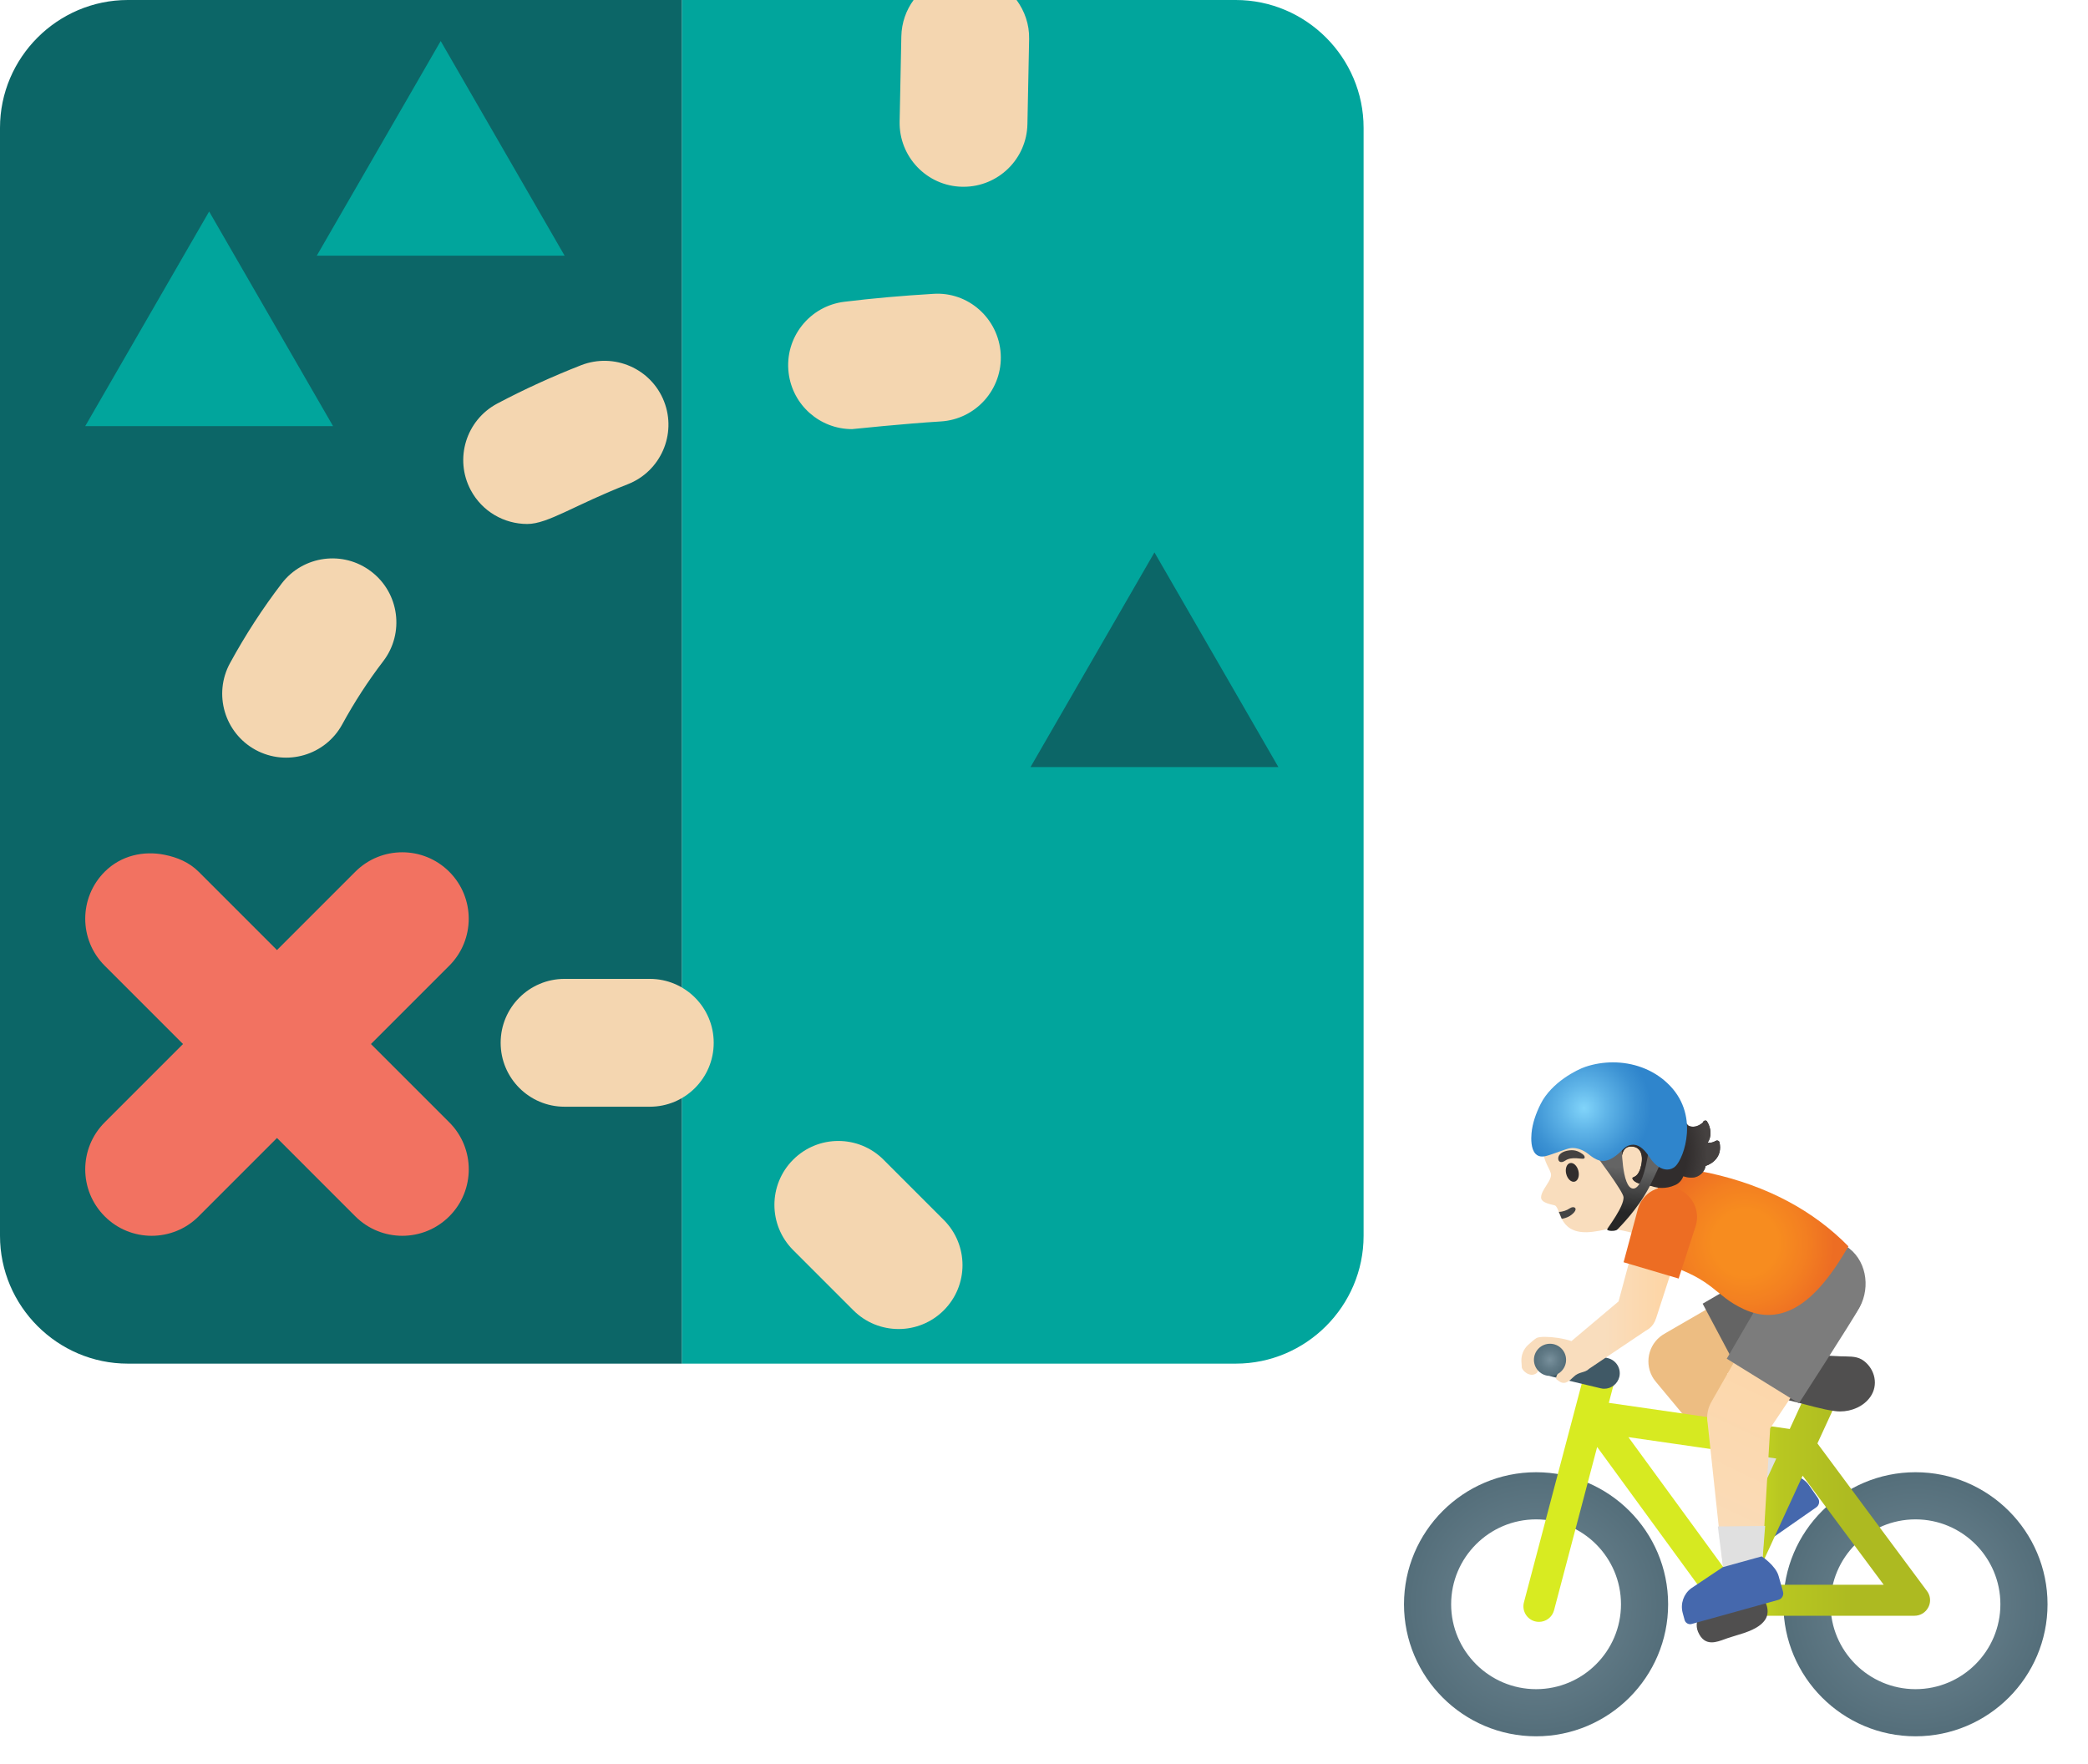 <svg width="245" height="207" viewBox="0 0 245 207" fill="none" xmlns="http://www.w3.org/2000/svg">
<path d="M213.311 175.776L212.228 174.222C211.498 173.166 209.586 172.708 209.586 172.708L205.701 175.404L203.005 178.99C202.387 179.913 202.394 181.115 203.025 182.025L203.509 182.729C203.642 182.921 203.855 183.021 204.067 183.021C204.2 183.021 204.333 182.981 204.452 182.901L213.118 176.858C213.47 176.612 213.557 176.128 213.311 175.776Z" fill="#4568AD"/>
<path d="M194.319 128.873C192.167 126.635 188.123 125.393 185.221 126.509C181.974 127.757 180.672 130.54 180.838 133.688C180.898 134.83 181.164 135.925 181.522 136.669C181.562 136.755 181.894 137.4 181.954 137.612C182.253 138.409 180.825 139.558 180.825 140.507C180.825 141.218 182.359 141.357 182.492 141.457C183.182 141.955 182.91 145.036 186.915 144.525C188.263 144.352 188.329 144.213 188.814 144.186C190.075 144.107 193.635 145.269 193.635 145.269L195.043 142.32C195.043 142.32 193.887 141.789 195.016 138.223C195.886 135.487 195.7 130.307 194.319 128.873Z" fill="#F9DDBD"/>
<path d="M183.249 143.004C183.8 142.925 184.318 142.686 184.703 142.247C185.128 141.769 184.696 141.43 184.172 141.789C183.853 142.008 183.375 142.188 182.91 142.194L183.249 143.004Z" fill="#444444"/>
<path d="M184.761 138.648C185.156 138.55 185.355 137.983 185.206 137.381C185.056 136.78 184.615 136.372 184.22 136.47C183.825 136.568 183.626 137.135 183.775 137.737C183.924 138.338 184.366 138.746 184.761 138.648Z" fill="#312D2D"/>
<path d="M183.674 136.171C183.056 136.596 182.751 136.204 182.857 135.766C182.937 135.447 183.275 135.089 184.125 134.976C184.922 134.876 185.381 135.202 185.666 135.394C185.958 135.587 186.018 135.859 185.852 135.939C185.626 136.052 184.438 135.646 183.674 136.171Z" fill="#454140"/>
<path d="M195.282 130.075C194.996 129.69 194.684 129.331 194.325 129.012C193.821 128.561 193.236 128.209 192.625 127.923C191.005 127.173 189.146 126.927 187.393 127.286C185.64 127.645 184.019 128.627 182.923 130.042C182.08 131.137 181.562 132.638 182.093 133.913C182.751 133.721 183.236 133.15 183.953 133.004C184.882 132.804 185.898 132.791 186.689 132.266C186.994 132.067 187.253 131.795 187.539 131.569C187.612 131.549 187.658 131.543 187.658 131.543C188.927 131.908 187.99 134.883 189.591 136.178C189.909 136.437 190.281 136.649 190.281 136.649C190.281 136.649 190.009 134.551 191.35 134.531C192.745 134.511 192.858 135.939 192.459 137.154C192.048 138.416 191.337 137.971 191.59 138.389C192.001 139.073 194.12 139.272 194.784 139.133C195.673 138.953 196.245 137.984 196.776 137.247C197.393 136.397 197.34 135.387 197.247 134.338C197.141 133.183 196.59 132.114 195.979 131.124C195.76 130.759 195.527 130.407 195.282 130.075Z" fill="#312D2D"/>
<path d="M192.254 138.834L192.758 138.316C192.698 138.296 192.632 138.283 192.579 138.263C192.758 138.064 192.938 137.771 193.077 137.34C193.25 136.815 193.575 135.5 192.911 134.584C192.672 134.259 192.214 133.86 191.384 133.86H191.344C190.866 133.867 190.447 134.053 190.148 134.405C189.916 134.67 189.783 135.002 189.704 135.334C189.411 134.916 189.285 134.358 189.199 133.78L188.588 134.059C188.721 134.843 188.953 135.64 189.591 136.158C189.909 136.417 190.281 136.629 190.281 136.629C190.281 136.629 190.009 134.531 191.35 134.511H191.384C192.745 134.511 192.858 135.925 192.466 137.134C192.054 138.396 191.344 137.951 191.596 138.369C191.696 138.568 191.948 138.714 192.254 138.834Z" fill="#312D2D"/>
<path d="M215.489 154.951L211.365 147.201L195.395 156.438V156.445C193.575 157.408 192.891 159.666 193.854 161.485C193.954 161.678 194.073 161.85 194.206 162.016L194.232 162.05C194.266 162.089 194.299 162.129 194.332 162.176L205.528 175.636L210.23 172.177L202.673 161.186L215.489 154.951Z" fill="#EDBD82"/>
<path d="M218.112 148.576C217.182 146.823 215.369 145.813 213.503 145.813C212.673 145.813 211.837 146.013 211.053 146.424V146.418L199.784 152.965L204.459 161.757L215.954 155.641C218.504 154.287 219.467 151.126 218.112 148.576Z" fill="#646464"/>
<path d="M207.348 167.993L202.274 171.725L205.528 175.636L210.23 172.177L207.348 167.993Z" fill="#E0E0E0"/>
<path d="M224.759 172.741C216.213 172.741 209.26 179.694 209.26 188.234C209.26 196.78 216.213 203.726 224.759 203.726C233.299 203.726 240.252 196.773 240.252 188.234C240.252 179.687 233.306 172.741 224.759 172.741ZM224.759 198.195C219.274 198.195 214.792 193.725 214.792 188.234C214.792 182.742 219.268 178.273 224.759 178.273C230.251 178.273 234.72 182.742 234.72 188.234C234.72 193.725 230.251 198.195 224.759 198.195Z" fill="url(#paint0_radial_19_59)"/>
<path d="M180.241 172.741C171.694 172.741 164.741 179.694 164.741 188.234C164.741 196.78 171.694 203.726 180.241 203.726C188.781 203.726 195.733 196.773 195.733 188.234C195.733 179.687 188.787 172.741 180.241 172.741ZM180.241 198.195C174.756 198.195 170.273 193.725 170.273 188.234C170.273 182.742 174.749 178.273 180.241 178.273C185.732 178.273 190.202 182.742 190.202 188.234C190.202 193.725 185.732 198.195 180.241 198.195Z" fill="url(#paint1_radial_19_59)"/>
<path d="M226.353 187.125C226.294 186.965 226.211 186.815 226.107 186.68L220.018 178.485L213.251 169.361L215.735 163.962C215.788 163.849 215.828 163.73 215.854 163.61C215.881 163.491 215.901 163.371 215.901 163.252C215.907 163.132 215.894 163.012 215.874 162.9C215.834 162.667 215.755 162.448 215.628 162.249C215.501 162.039 215.333 161.858 215.133 161.717C214.933 161.575 214.706 161.476 214.466 161.425L214.334 161.405C214.254 161.392 214.174 161.379 214.094 161.379H214.068C214.048 161.379 214.028 161.386 214.015 161.386C213.882 161.392 213.749 161.405 213.623 161.439C213.59 161.445 213.557 161.452 213.523 161.465C213.377 161.512 213.238 161.571 213.105 161.651C213.098 161.658 213.085 161.664 213.078 161.671C212.959 161.751 212.853 161.844 212.753 161.943C212.727 161.97 212.7 162.003 212.673 162.03C212.574 162.149 212.481 162.282 212.414 162.428L212.401 162.455L210.004 167.668L188.774 164.6L189.484 161.91C189.743 160.941 189.159 159.945 188.183 159.686C188.176 159.686 188.163 159.686 188.156 159.679C188.01 159.639 187.864 159.619 187.718 159.619C186.914 159.619 186.177 160.157 185.958 160.974L184.457 166.652L178.813 188.014C178.56 188.984 179.138 189.98 180.108 190.239C180.267 190.279 180.42 190.299 180.579 190.299H180.586C181.389 190.299 182.127 189.761 182.346 188.944L187.406 169.779L201.311 188.831C201.344 188.878 201.391 188.918 201.431 188.957C201.471 188.997 201.504 189.037 201.544 189.077C201.584 189.117 201.623 189.15 201.67 189.183L201.683 189.196C201.69 189.203 201.703 189.21 201.71 189.216C201.75 189.25 201.789 189.276 201.836 189.303C201.856 189.316 201.869 189.329 201.889 189.336C201.909 189.343 201.929 189.356 201.949 189.369C201.955 189.369 201.962 189.376 201.969 189.382L202.009 189.402C202.028 189.409 202.042 189.416 202.062 189.422C202.082 189.429 202.108 189.442 202.128 189.449C202.175 189.469 202.228 189.489 202.274 189.502C202.307 189.515 202.341 189.529 202.38 189.535C202.507 189.562 202.646 189.582 202.779 189.582H224.64C225.33 189.582 225.961 189.196 226.267 188.579C226.506 188.134 226.532 187.596 226.353 187.125ZM191.071 168.624L202.009 170.204L208.423 171.134L202.434 184.183L191.071 168.624ZM205.634 185.943L211.518 173.146L221.027 185.943H205.634Z" fill="url(#paint2_linear_19_59)"/>
<path d="M207.175 188.061C206.863 187.384 206.292 186.905 205.681 186.806C204.897 186.673 201.657 187.729 201.178 187.948C200.016 188.466 198.602 189.94 199.246 191.474C199.651 192.417 200.229 192.703 200.846 192.703C201.364 192.703 201.902 192.504 202.394 192.324L202.766 192.191C203.011 192.105 203.297 192.019 203.596 191.932C204.897 191.547 206.518 191.062 207.182 189.947C207.48 189.429 207.487 188.725 207.175 188.061Z" fill="#504F4F"/>
<path d="M188.661 159.354L182.99 157.992C182.851 157.955 182.708 157.937 182.565 157.939C181.741 157.939 180.991 158.497 180.792 159.334C180.736 159.566 180.726 159.808 180.763 160.045C180.8 160.281 180.884 160.508 181.009 160.713C181.135 160.917 181.299 161.094 181.493 161.235C181.687 161.375 181.907 161.476 182.14 161.532L187.811 162.893C187.95 162.926 188.09 162.946 188.236 162.946C189.059 162.946 189.803 162.388 190.009 161.552C190.241 160.575 189.637 159.593 188.661 159.354Z" fill="#405966"/>
<path d="M218.73 159.699C218.643 159.632 218.55 159.566 218.457 159.513C217.694 159.081 216.837 159.181 215.961 159.141C214.898 159.088 213.822 159.041 212.76 158.975C212.175 158.935 211.591 158.929 211.007 158.929C210.323 158.929 209.632 158.942 208.955 158.942C208.437 158.942 207.925 158.935 207.414 158.909C207.388 158.902 207.348 158.902 207.308 158.902C206.332 158.902 205.409 159.639 205.07 160.516C204.592 161.757 205.435 162.541 206.491 163.112C207.786 163.816 209.24 164.148 210.655 164.493C212.195 164.865 213.736 165.357 215.316 165.569C215.516 165.596 215.715 165.609 215.921 165.609C217.289 165.609 218.703 165.005 219.48 163.869C220.41 162.514 220.025 160.708 218.73 159.699Z" fill="#504F4F"/>
<path d="M217.468 152.992L210.004 148.37L200.86 164.4H200.866C200.382 165.183 200.207 166.118 200.375 167.023L202.214 184.183L206.723 184.123L207.706 167.588L217.468 152.992Z" fill="url(#paint3_linear_19_59)"/>
<path d="M201.564 179.103L202.215 184.176L206.723 184.116L207.115 179.043L201.564 179.103Z" fill="#E0E0E0"/>
<path d="M216.532 146.159C215.707 145.651 214.757 145.382 213.789 145.382C212.043 145.382 210.329 146.258 209.34 147.859L202.613 159.42L211.08 164.659C211.08 164.659 217.428 154.831 218.225 153.35C219.507 150.96 218.989 147.679 216.532 146.159Z" fill="#7C7C7C"/>
<path d="M209.214 186.759L208.702 184.933C208.364 183.685 206.71 182.616 206.71 182.616L202.155 183.877L198.429 186.368C197.546 187.032 197.154 188.167 197.44 189.243L197.666 190.073C197.745 190.372 198.024 190.571 198.316 190.571C198.376 190.571 198.436 190.564 198.496 190.545L208.676 187.716C209.088 187.603 209.333 187.171 209.214 186.759Z" fill="#4568AD"/>
<path d="M200.574 137.632C199.791 137.466 199.007 137.366 198.27 137.366C196.596 137.366 195.195 137.884 194.598 139.239C194.113 140.315 193.608 141.411 193.084 142.506C192.147 144.492 192.911 147.54 195.235 148.27C201.271 150.189 201.105 151.982 204.612 153.609C205.628 154.081 206.591 154.287 207.494 154.287C211.916 154.287 215.044 149.373 216.89 146.238C212.833 142.101 207.427 139.139 200.574 137.632Z" fill="url(#paint4_radial_19_59)"/>
<path d="M198.157 142.792L192.991 141.264L189.916 152.7L184.391 157.355C183.435 157.029 182.173 156.857 181.277 156.857H181.257C181.164 156.857 181.077 156.857 180.998 156.863C180.958 156.863 180.925 156.87 180.891 156.87C180.845 156.877 180.798 156.877 180.759 156.883C180.712 156.89 180.659 156.896 180.619 156.903C180.606 156.903 180.593 156.91 180.573 156.91C180.453 156.93 180.347 156.963 180.281 157.003C180.035 157.149 179.656 157.481 179.298 157.806C178.747 158.318 178.461 159.055 178.521 159.805L178.561 160.35C178.514 160.516 178.766 160.901 179.145 161.127C179.165 161.14 179.191 161.153 179.211 161.166C179.231 161.18 179.258 161.186 179.284 161.2C179.577 161.339 179.929 161.372 180.274 161.133C180.725 160.834 180.241 160.004 180.453 159.652C180.699 159.234 181.124 158.809 181.124 158.809C181.124 158.809 182.439 158.709 182.724 158.915C183.229 159.334 183.375 159.705 183.09 160.502C182.884 161.073 182.412 161.664 182.651 161.857C182.738 161.93 182.824 161.99 182.904 162.043C182.91 162.05 182.917 162.05 182.923 162.056C182.983 162.096 183.043 162.136 183.103 162.163C183.136 162.182 183.176 162.189 183.209 162.209C183.236 162.222 183.262 162.229 183.295 162.236C183.348 162.249 183.402 162.255 183.455 162.255H183.481C183.787 162.262 184.119 162.07 184.604 161.585C185.288 160.894 185.938 161.127 186.463 160.602L193.037 156.186L193.117 156.133C193.243 156.066 193.369 155.987 193.482 155.9L193.509 155.887C193.887 155.588 194.166 155.177 194.306 154.705H194.312L198.177 142.785L198.157 142.792Z" fill="url(#paint5_linear_19_59)"/>
<path d="M181.874 157.667C180.832 157.667 179.988 158.51 179.988 159.553C179.988 160.595 180.832 161.439 181.874 161.439C182.917 161.439 183.76 160.595 183.76 159.553C183.76 158.51 182.91 157.667 181.874 157.667Z" fill="url(#paint6_radial_19_59)"/>
<path d="M196.597 139.418C196.151 139.286 195.684 139.242 195.222 139.29C194.76 139.338 194.312 139.477 193.904 139.698C193.495 139.92 193.135 140.219 192.842 140.581C192.55 140.942 192.332 141.357 192.2 141.802L190.507 148.104L196.968 150.017L198.981 143.808C199.532 141.935 198.469 139.97 196.597 139.418Z" fill="#ED6D23"/>
<path d="M201.763 134.046C201.754 134.002 201.735 133.96 201.706 133.925C201.677 133.89 201.639 133.863 201.597 133.847C201.557 133.834 201.524 133.82 201.477 133.82C201.431 133.82 201.378 133.834 201.331 133.86C201.026 134.033 200.773 134.086 200.588 134.086C200.508 134.086 200.435 134.073 200.375 134.059C200.827 133.442 200.82 132.399 200.309 131.602C200.282 131.523 200.196 131.476 200.096 131.476C200.076 131.476 200.063 131.476 200.043 131.483C199.93 131.503 199.837 131.596 199.811 131.709C199.811 131.709 199.299 132.2 198.662 132.2C198.489 132.2 198.303 132.16 198.111 132.067C197.108 131.104 194.564 127.757 193.582 127.724C193.143 127.711 193.887 134.073 193.947 134.611C194.073 135.806 194.013 137.234 194.086 138.482C194.013 138.462 193.954 138.449 193.927 138.442L193.648 139.12C193.748 139.153 194.272 139.385 195.023 139.385C195.474 139.385 196.005 139.299 196.577 139.04C197.141 138.788 197.393 138.323 197.52 138.017C197.752 138.097 198.084 138.177 198.436 138.177C198.688 138.177 198.947 138.137 199.186 138.017C199.864 137.685 200.076 137.114 200.136 136.802C200.946 136.536 202.122 135.7 201.763 134.046Z" fill="#312D2D"/>
<path d="M201.763 134.046C201.754 134.002 201.735 133.96 201.706 133.925C201.677 133.89 201.639 133.863 201.597 133.847C201.557 133.834 201.524 133.82 201.477 133.82C201.431 133.82 201.378 133.834 201.331 133.86C201.026 134.033 200.773 134.086 200.588 134.086C200.508 134.086 200.435 134.073 200.375 134.059C200.827 133.442 200.82 132.399 200.309 131.602C200.282 131.523 200.196 131.476 200.096 131.476C200.076 131.476 200.063 131.476 200.043 131.483C199.93 131.503 199.837 131.596 199.811 131.709C199.811 131.709 199.299 132.2 198.662 132.2C198.489 132.2 198.303 132.16 198.111 132.067C197.108 131.104 194.564 127.757 193.582 127.724C193.143 127.711 193.887 134.073 193.947 134.611C194.073 135.806 194.013 137.234 194.086 138.482C194.013 138.462 193.954 138.449 193.927 138.442L193.648 139.12C193.748 139.153 194.272 139.385 195.023 139.385C195.474 139.385 196.005 139.299 196.577 139.04C197.141 138.788 197.393 138.323 197.52 138.017C197.752 138.097 198.084 138.177 198.436 138.177C198.688 138.177 198.947 138.137 199.186 138.017C199.864 137.685 200.076 137.114 200.136 136.802C200.946 136.536 202.122 135.7 201.763 134.046Z" fill="url(#paint7_radial_19_59)"/>
<path d="M190.5 140.461C190.573 141.563 188.641 144.06 188.588 144.213C188.482 144.465 189.537 144.505 189.77 144.266C190.002 144.027 192.141 141.922 193.515 139.292C194.133 138.11 195.527 134.969 195.527 134.969L193.582 134.02C193.582 134.02 193.011 139.478 191.636 139.458C190.255 139.438 190.281 134.152 190.281 134.152L187.18 135.441C187.18 135.441 190.461 139.777 190.5 140.461Z" fill="url(#paint8_linear_19_59)"/>
<path d="M195.62 127.067C193.894 125.446 191.583 124.65 189.259 124.65C188.17 124.65 187.067 124.822 186.025 125.174C185.068 125.493 182.06 126.974 180.772 129.537C180.234 130.613 179.809 131.788 179.703 132.984C179.643 133.634 179.636 134.796 180.161 135.368C180.393 135.62 180.672 135.7 180.938 135.7C181.077 135.7 181.217 135.68 181.35 135.653C182.047 135.5 183.807 134.757 184.331 134.704C184.404 134.697 184.471 134.697 184.544 134.697C185.646 134.697 186.463 135.487 186.682 135.646C187.127 135.965 187.572 136.218 188.09 136.218C188.535 136.218 189.039 136.038 189.657 135.56C190.461 134.943 190.64 134.464 191.357 134.338C191.437 134.325 191.53 134.312 191.623 134.312C192.107 134.312 192.771 134.564 193.548 135.773C194.206 136.795 194.97 137.227 195.62 137.227C195.999 137.227 196.337 137.087 196.596 136.835C197.586 135.892 199.512 130.679 195.62 127.067Z" fill="url(#paint9_radial_19_59)"/>
<g clip-path="url(#clip0_19_59)">
<path d="M145 0H80V160H145C153.25 160 160 153.25 160 145V15C160 6.75 153.25 0 145 0Z" fill="#01A59C"/>
<path d="M15 0C6.75 0 0 6.75 0 15V145C0 153.25 6.75 160 15 160H80V0H15Z" fill="#0C6667"/>
<path d="M105.44 155.94C103.52 155.94 101.6 155.21 100.135 153.745L93.065 146.675C90.135 143.745 90.135 139 93.065 136.07C95.995 133.14 100.74 133.14 103.67 136.07L110.74 143.14C113.67 146.07 113.67 150.815 110.74 153.745C109.275 155.205 107.36 155.94 105.44 155.94ZM76.245 129.855H66.245C62.1 129.855 58.745 126.495 58.745 122.355C58.745 118.215 62.1 114.855 66.245 114.855H76.245C80.39 114.855 83.745 118.215 83.745 122.355C83.745 126.495 80.39 129.855 76.245 129.855Z" fill="#F4D6B0"/>
<path d="M24.54 24.815L39.08 50H10L24.54 24.815ZM37.17 30H66.25L51.71 4.815L37.17 30Z" fill="#01A59C"/>
<path d="M135.46 64.815L150 90H120.92L135.46 64.815Z" fill="#0C6667"/>
<path d="M29.985 87.985C33.625 89.96 38.18 88.625 40.16 84.985C41.58 82.385 43.195 79.895 44.965 77.585C47.48 74.3 46.86 69.585 43.57 67.07C40.285 64.545 35.575 65.17 33.055 68.46C30.815 71.385 28.775 74.53 26.99 77.805C25.005 81.445 26.35 86 29.985 87.985Z" fill="#F4D6B0"/>
<path d="M109.485 34.48C105.875 34.695 102.41 35 99.09 35.405C94.975 35.9 92.04 39.63 92.535 43.745C92.99 47.555 96.23 50.35 99.97 50.35C99.97 50.35 106.28 49.695 110.375 49.45C114.51 49.205 117.665 45.655 117.42 41.52C117.175 37.39 113.625 34.185 109.485 34.48Z" fill="#F4D6B0"/>
<path d="M68.2 42.845C64.78 44.185 61.46 45.7 58.34 47.355C54.685 49.3 53.29 53.835 55.23 57.495C56.58 60.035 59.175 61.48 61.865 61.48C64.295 61.48 67.37 59.275 73.665 56.815C77.52 55.305 79.425 50.955 77.92 47.1C76.405 43.24 72.07 41.355 68.2 42.845Z" fill="#F4D6B0"/>
<path d="M43.525 122.5L52.715 113.31C55.76 110.265 55.76 105.33 52.715 102.285C49.67 99.24 44.73 99.24 41.69 102.285L32.5 111.475L23.31 102.285C22.185 101.16 20.78 100.595 19.335 100.3C16.86 99.795 14.205 100.365 12.285 102.285C9.24 105.33 9.24 110.265 12.285 113.31L21.475 122.5L12.285 131.69C9.24 134.735 9.24 139.67 12.285 142.715C13.805 144.24 15.8 145 17.795 145C19.79 145 21.79 144.24 23.31 142.715L32.5 133.525L41.69 142.715C43.215 144.24 45.21 145 47.205 145C49.2 145 51.195 144.24 52.72 142.715C55.765 139.67 55.765 134.735 52.72 131.69L43.525 122.5Z" fill="#F27261"/>
<path d="M105.76 4.27L105.56 14.265C105.475 18.405 108.765 21.835 112.905 21.915C112.96 21.915 113.01 21.915 113.06 21.915C117.13 21.915 120.475 18.655 120.555 14.565L120.755 4.57C120.79 2.86 120.225 1.285 119.28 0H107.2C106.325 1.195 105.795 2.655 105.76 4.27Z" fill="#F4D6B0"/>
</g>
<defs>
<radialGradient id="paint0_radial_19_59" cx="0" cy="0" r="1" gradientUnits="userSpaceOnUse" gradientTransform="translate(224.756 188.234) scale(15.494)">
<stop stop-color="#78909C"/>
<stop offset="0.562" stop-color="#617A86"/>
<stop offset="1" stop-color="#546E7A"/>
</radialGradient>
<radialGradient id="paint1_radial_19_59" cx="0" cy="0" r="1" gradientUnits="userSpaceOnUse" gradientTransform="translate(180.237 188.234) scale(15.494)">
<stop stop-color="#78909C"/>
<stop offset="0.562" stop-color="#617A86"/>
<stop offset="1" stop-color="#546E7A"/>
</radialGradient>
<linearGradient id="paint2_linear_19_59" x1="183.03" y1="174.972" x2="225.803" y2="174.972" gradientUnits="userSpaceOnUse">
<stop stop-color="#D8EB21"/>
<stop offset="0.441" stop-color="#D6E921"/>
<stop offset="0.606" stop-color="#B8C721"/>
<stop offset="0.804" stop-color="#ADBA21"/>
</linearGradient>
<linearGradient id="paint3_linear_19_59" x1="227.753" y1="124.138" x2="184.039" y2="215.549" gradientUnits="userSpaceOnUse">
<stop offset="0.195" stop-color="#FFD29C"/>
<stop offset="0.691" stop-color="#F9DDBD"/>
</linearGradient>
<radialGradient id="paint4_radial_19_59" cx="0" cy="0" r="1" gradientUnits="userSpaceOnUse" gradientTransform="translate(204.792 145.827) scale(10.439)">
<stop offset="0.367" stop-color="#F78C1F"/>
<stop offset="0.68" stop-color="#F37F21"/>
<stop offset="1" stop-color="#ED6D23"/>
</radialGradient>
<linearGradient id="paint5_linear_19_59" x1="178.521" y1="151.767" x2="198.172" y2="151.767" gradientUnits="userSpaceOnUse">
<stop offset="0.5" stop-color="#F9DDBD"/>
<stop offset="1" stop-color="#FFD29C"/>
</linearGradient>
<radialGradient id="paint6_radial_19_59" cx="0" cy="0" r="1" gradientUnits="userSpaceOnUse" gradientTransform="translate(181.874 159.553) scale(1.886)">
<stop stop-color="#78909C"/>
<stop offset="0.562" stop-color="#617A86"/>
<stop offset="1" stop-color="#546E7A"/>
</radialGradient>
<radialGradient id="paint7_radial_19_59" cx="0" cy="0" r="1" gradientUnits="userSpaceOnUse" gradientTransform="translate(188.945 135.369) scale(11.413)">
<stop offset="0.784" stop-color="#454140" stop-opacity="0"/>
<stop offset="1" stop-color="#454140"/>
</radialGradient>
<linearGradient id="paint8_linear_19_59" x1="191.19" y1="137.082" x2="190.737" y2="142.273" gradientUnits="userSpaceOnUse">
<stop stop-color="#646464"/>
<stop offset="0.995" stop-color="#262626"/>
</linearGradient>
<radialGradient id="paint9_radial_19_59" cx="0" cy="0" r="1" gradientUnits="userSpaceOnUse" gradientTransform="translate(185.861 130.027) scale(7.845)">
<stop stop-color="#81D4FA"/>
<stop offset="0.36" stop-color="#5EB3E7"/>
<stop offset="0.775" stop-color="#3C92D3"/>
<stop offset="1" stop-color="#2F85CC"/>
</radialGradient>
<clipPath id="clip0_19_59">
<rect width="160" height="160" fill="white"/>
</clipPath>
</defs>
</svg>

